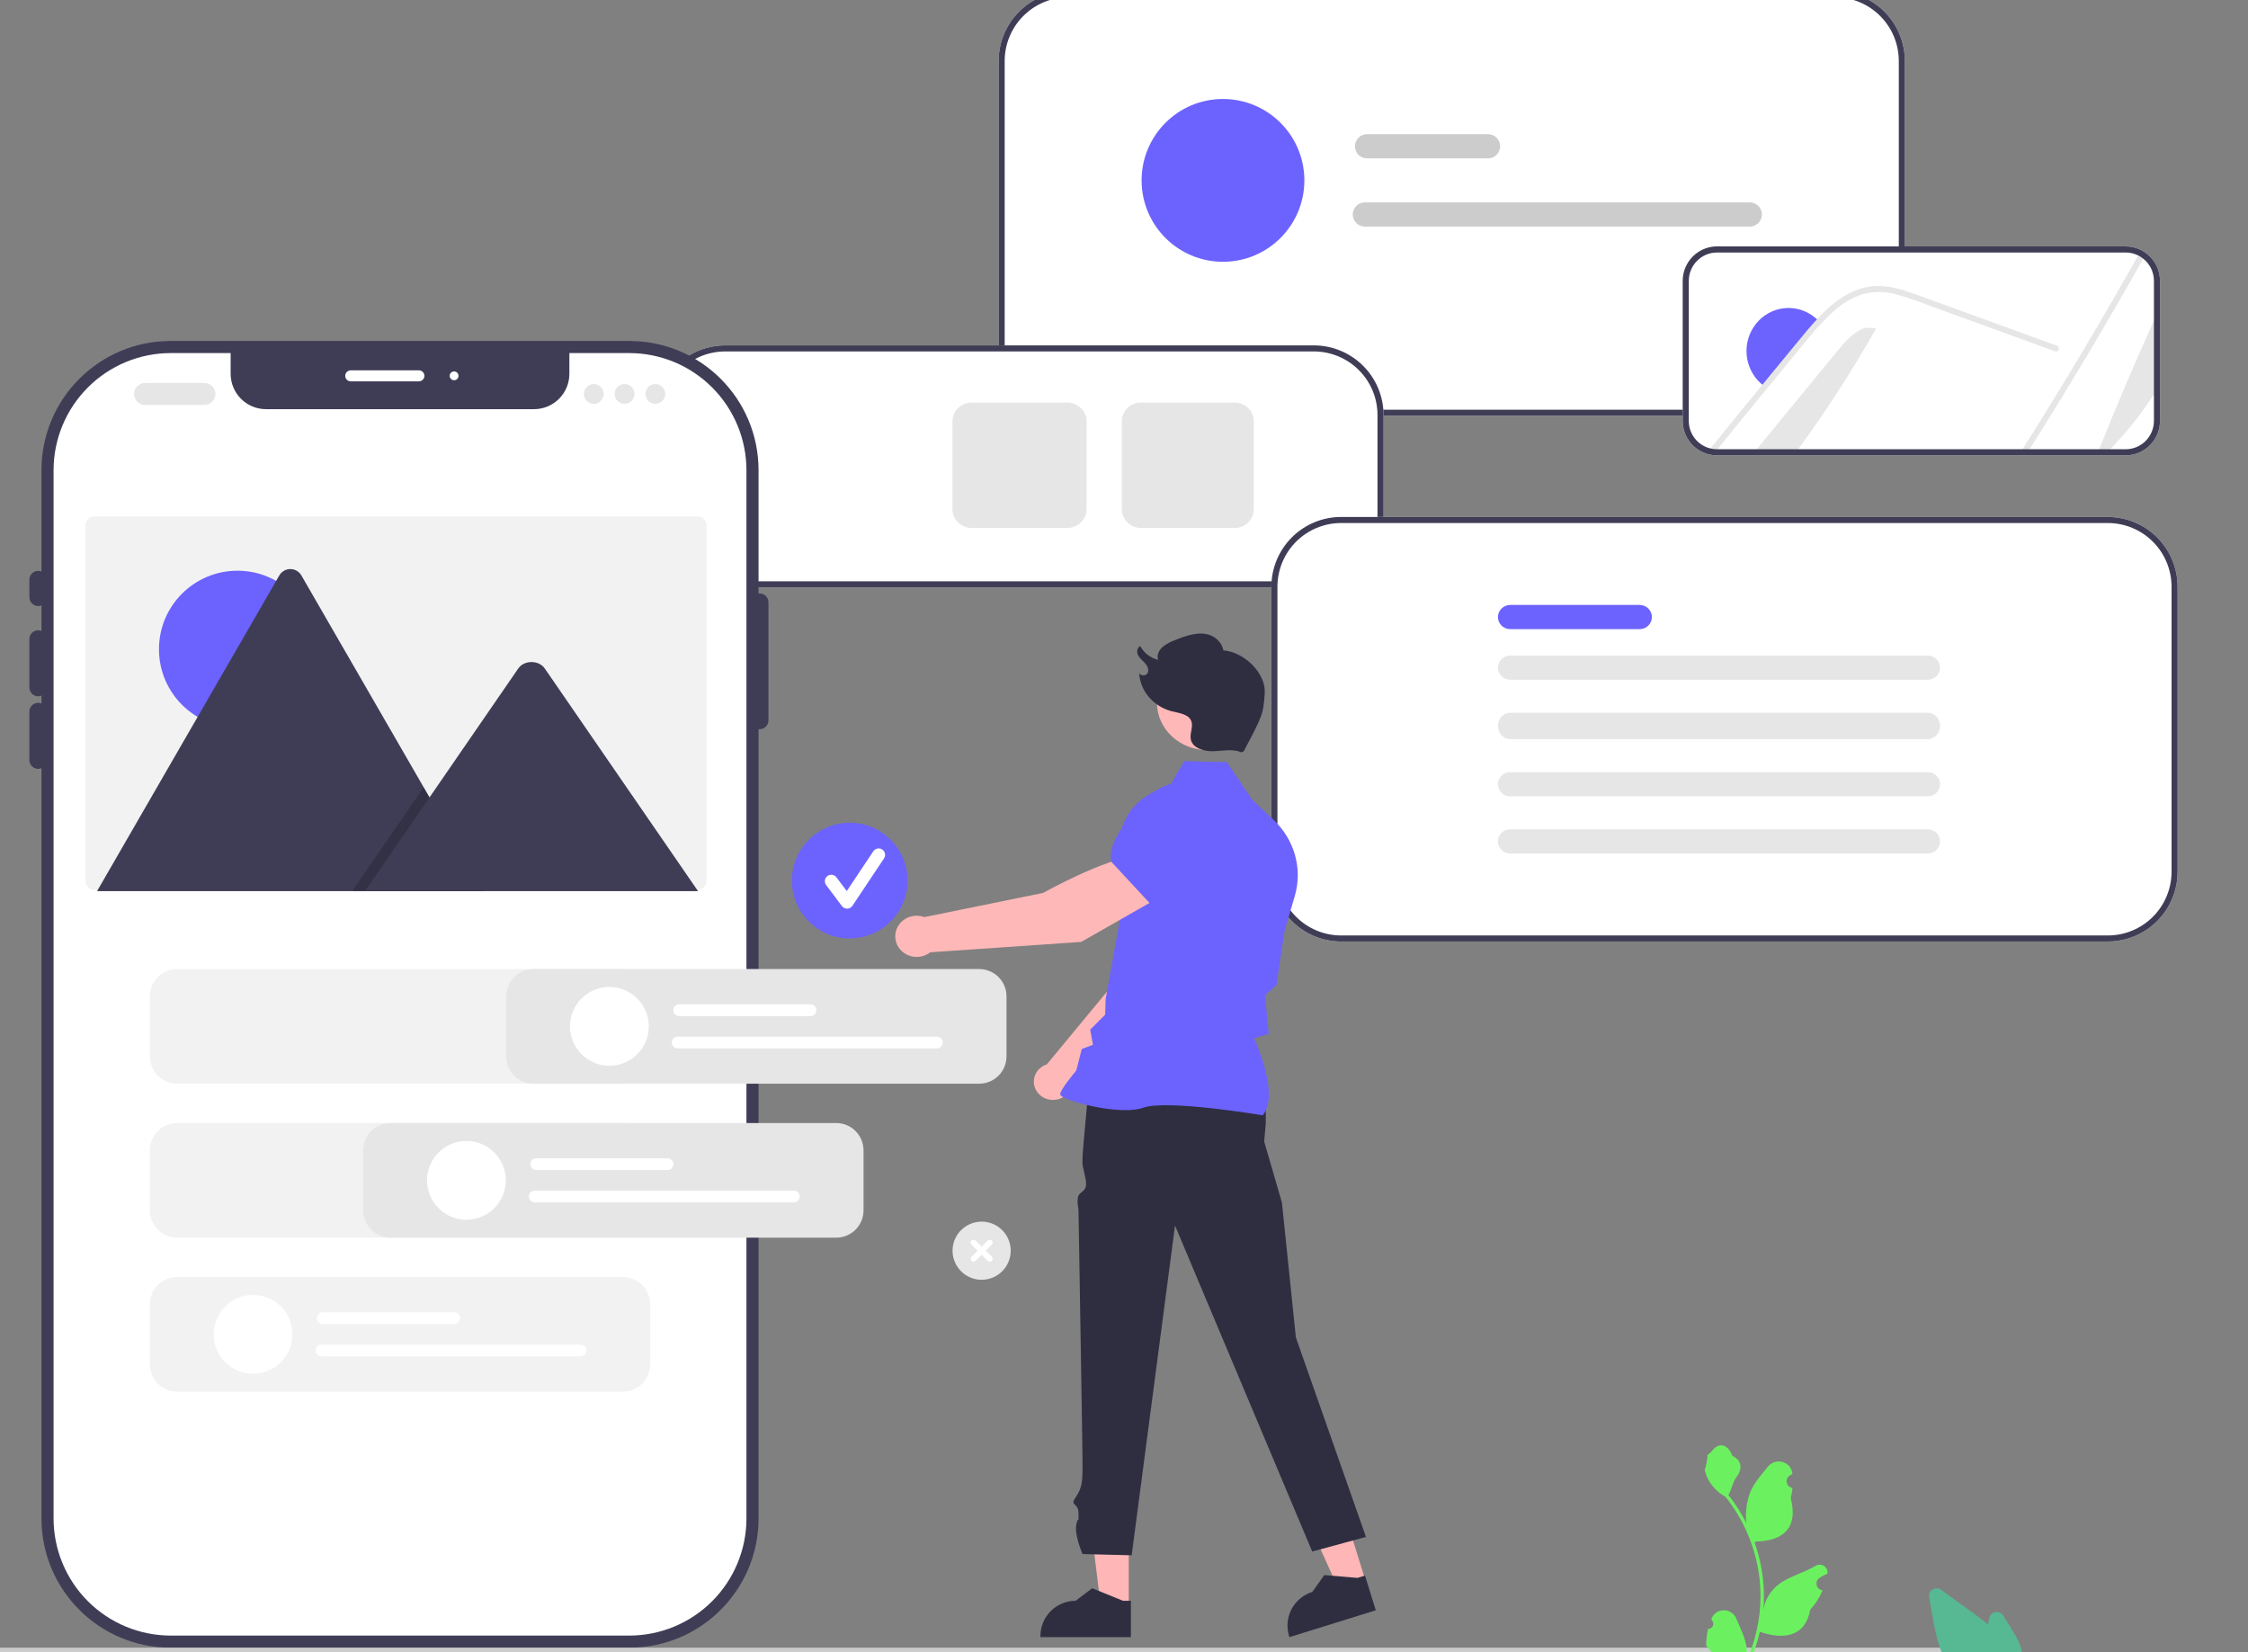 <svg width="1022" height="751" viewBox="0 0 1022 751" fill="none" xmlns="http://www.w3.org/2000/svg">
<rect x="0" y="0" width="1022" height="751" fill="#808080" stroke="none"/>
<g clip-path="url(#clip0_136_868)">
<g clip-path="url(#clip1_136_868)">
<path d="M834.308 189H485.692C477.29 188.991 469.234 185.647 463.293 179.703C457.351 173.759 454.009 165.699 454 157.293V27.707C454.01 19.301 457.352 11.242 463.293 5.297C469.234 -0.647 477.29 -3.99 485.692 -4H834.308C842.71 -3.99 850.766 -0.647 856.707 5.297C862.648 11.242 865.99 19.301 866 27.707V157.293C865.991 165.699 862.649 173.759 856.707 179.703C850.766 185.647 842.71 188.991 834.308 189Z" fill="white"/>
<path d="M834.308 189H485.692C477.29 188.991 469.234 185.647 463.293 179.703C457.351 173.759 454.009 165.699 454 157.293V27.707C454.01 19.301 457.352 11.242 463.293 5.297C469.234 -0.647 477.29 -3.99 485.692 -4H834.308C842.71 -3.99 850.766 -0.647 856.707 5.297C862.648 11.242 865.99 19.301 866 27.707V157.293C865.991 165.699 862.649 173.759 856.707 179.703C850.766 185.647 842.71 188.991 834.308 189ZM485.692 -1.243C478.021 -1.234 470.665 1.819 465.241 7.246C459.816 12.673 456.764 20.032 456.756 27.707V157.293C456.765 164.968 459.816 172.327 465.241 177.754C470.666 183.181 478.021 186.234 485.692 186.243H834.308C841.979 186.234 849.335 183.181 854.759 177.754C860.184 172.327 863.235 164.968 863.244 157.293V27.707C863.236 20.032 860.184 12.673 854.759 7.246C849.335 1.819 841.979 -1.234 834.308 -1.243H485.692Z" fill="#3F3D56"/>
<path d="M966.395 207H780.398C779.224 206.986 778.055 206.837 776.915 206.556C773.512 205.733 770.485 203.78 768.323 201.011C766.16 198.242 764.99 194.82 765 191.299V127.687C765.007 123.526 766.653 119.538 769.579 116.597C772.504 113.656 776.469 112.003 780.605 112H966.395C968.9 111.993 971.368 112.601 973.586 113.771C974.469 114.232 975.305 114.78 976.08 115.408C977.931 116.866 979.426 118.73 980.452 120.858C981.478 122.986 982.008 125.322 982 127.687V191.299C981.995 195.462 980.35 199.453 977.424 202.396C974.499 205.34 970.532 206.995 966.395 207Z" fill="white"/>
<path d="M954 205C962.227 184.464 970.893 164.13 980 144V178.13C973.791 187.833 966.606 196.839 958.564 205H954Z" fill="#E6E6E6"/>
<path d="M975 116.478C958.179 146.441 940.579 175.949 922.2 205H919C937.685 175.493 955.591 145.493 972.718 115C973.527 115.416 974.291 115.911 975 116.478Z" fill="#E6E6E6"/>
<path d="M853 149.207C842.088 168.498 830.045 187.128 816.936 205H798C810.403 189.892 822.816 174.783 835.238 159.675C838.801 155.325 842.669 150.768 848.014 149L853 149.207Z" fill="#E6E6E6"/>
<path d="M827 146.098C825.046 148.182 823.174 150.349 821.411 152.601C817.531 157.384 813.705 162.21 809.865 167.021C807.474 170.014 805.082 173.007 802.718 176C801.968 175.506 801.255 174.955 800.587 174.35C796.811 170.995 794.469 166.261 794.063 161.16C793.657 156.06 795.219 151 798.414 147.064C801.609 143.128 806.183 140.629 811.156 140.104C816.129 139.578 821.105 141.067 825.019 144.251C825.724 144.814 826.386 145.432 827 146.098Z" fill="#6C63FF"/>
<path d="M934.359 159.708L897.962 146.486L879.888 139.923C874.002 137.791 868.13 135.355 862.05 133.815C856.763 132.313 851.148 132.385 845.902 134.021C841.223 135.741 836.941 138.38 833.312 141.781C831.706 143.253 830.15 144.771 828.645 146.335C826.664 148.385 824.767 150.517 822.981 152.732C819.047 157.438 815.169 162.184 811.278 166.917C808.854 169.861 806.43 172.806 804.034 175.75C796.029 185.477 788.07 195.227 780.158 205C779.093 204.988 778.034 204.854 777 204.601C785.254 194.42 793.546 184.262 801.874 174.126C802.829 172.943 803.813 171.746 804.782 170.563C808.84 165.624 812.903 160.689 816.97 155.759C820.114 151.948 823.23 148.109 826.637 144.519C826.942 144.188 827.246 143.872 827.565 143.542C834.476 136.442 843.104 130.169 853.436 130.003C859.516 129.907 865.388 131.82 871.038 133.842C877.118 136.03 883.184 138.258 889.264 140.474L925.91 153.792L935.079 157.121C936.699 157.699 936.007 160.313 934.359 159.708Z" fill="#E6E6E6"/>
<path d="M966.395 207H780.398C779.224 206.986 778.055 206.837 776.915 206.556C773.512 205.733 770.485 203.78 768.323 201.011C766.16 198.242 764.99 194.82 765 191.299V127.687C765.007 123.526 766.653 119.538 769.579 116.597C772.504 113.656 776.469 112.003 780.605 112H966.395C968.9 111.993 971.368 112.601 973.586 113.771C974.469 114.232 975.305 114.78 976.08 115.408C977.931 116.866 979.426 118.73 980.452 120.858C981.478 122.986 982.008 125.322 982 127.687V191.299C981.995 195.462 980.35 199.453 977.424 202.396C974.499 205.34 970.532 206.995 966.395 207ZM780.605 114.781C777.202 114.784 773.94 116.143 771.533 118.563C769.125 120.982 767.77 124.264 767.764 127.687V191.299C767.756 194.197 768.719 197.013 770.499 199.291C772.279 201.57 774.77 203.178 777.571 203.855C778.502 204.084 779.456 204.206 780.415 204.219H966.395C969.799 204.215 973.063 202.852 975.47 200.43C977.877 198.008 979.232 194.724 979.236 191.299V127.687C979.241 125.741 978.805 123.819 977.96 122.068C977.115 120.317 975.883 118.784 974.36 117.585C973.724 117.069 973.038 116.618 972.313 116.239C970.487 115.277 968.456 114.776 966.395 114.781H780.605Z" fill="#3F3D56"/>
<path d="M597.279 267H329.721C321.311 266.991 313.248 263.656 307.301 257.727C301.354 251.798 298.009 243.76 298 235.375V188.625C298.01 180.24 301.355 172.202 307.301 166.273C313.248 160.345 321.311 157.01 329.721 157H597.279C605.689 157.01 613.752 160.345 619.699 166.273C625.645 172.202 628.99 180.24 629 188.625V235.375C628.991 243.76 625.646 251.798 619.699 257.727C613.752 263.656 605.689 266.991 597.279 267Z" fill="white"/>
<path d="M597.279 267H329.721C321.311 266.991 313.248 263.656 307.301 257.727C301.354 251.798 298.009 243.76 298 235.375V188.625C298.01 180.24 301.355 172.202 307.301 166.273C313.248 160.345 321.311 157.01 329.721 157H597.279C605.689 157.01 613.752 160.345 619.699 166.273C625.645 172.202 628.99 180.24 629 188.625V235.375C628.991 243.76 625.646 251.798 619.699 257.727C613.752 263.656 605.689 266.991 597.279 267ZM329.721 159.75C322.042 159.759 314.68 162.804 309.251 168.217C303.821 173.63 300.767 180.97 300.758 188.625V235.375C300.767 243.03 303.821 250.37 309.251 255.783C314.681 261.196 322.042 264.241 329.721 264.25H597.279C604.958 264.241 612.319 261.196 617.749 255.783C623.179 250.37 626.233 243.03 626.242 235.375V188.625C626.233 180.97 623.179 173.63 617.749 168.217C612.32 162.804 604.958 159.759 597.279 159.75H329.721Z" fill="#3F3D56"/>
<path d="M485.236 240H441.764C439.441 239.997 437.213 239.092 435.57 237.483C433.927 235.874 433.003 233.692 433 231.416V191.584C433.003 189.308 433.927 187.126 435.57 185.517C437.213 183.908 439.441 183.003 441.764 183H485.236C487.559 183.003 489.787 183.908 491.43 185.517C493.073 187.126 493.997 189.308 494 191.584V231.416C493.997 233.692 493.073 235.874 491.43 237.483C489.787 239.092 487.559 239.997 485.236 240Z" fill="#E6E6E6"/>
<path d="M561.379 240H518.621C516.335 239.997 514.144 239.092 512.528 237.483C510.912 235.874 510.003 233.692 510 231.416V191.584C510.003 189.308 510.912 187.126 512.528 185.517C514.144 183.908 516.335 183.003 518.621 183H561.379C563.665 183.003 565.856 183.908 567.472 185.517C569.088 187.126 569.997 189.308 570 191.584V231.416C569.997 233.692 569.088 235.874 567.472 237.483C565.856 239.092 563.665 239.997 561.379 240Z" fill="#E6E6E6"/>
<path d="M676.5 72H621.5C620.041 72 618.642 71.421 617.611 70.389C616.58 69.358 616 67.959 616 66.5C616 65.041 616.58 63.642 617.611 62.611C618.642 61.58 620.041 61 621.5 61H676.5C677.959 61 679.358 61.58 680.389 62.611C681.421 63.642 682 65.041 682 66.5C682 67.959 681.421 69.358 680.389 70.389C679.358 71.421 677.959 72 676.5 72Z" fill="#CCCCCC"/>
<path d="M795.489 103H620.511C619.049 103 617.648 102.421 616.614 101.389C615.581 100.358 615 98.959 615 97.5C615 96.041 615.581 94.642 616.614 93.611C617.648 92.579 619.049 92 620.511 92H795.489C796.951 92 798.352 92.579 799.386 93.611C800.419 94.642 801 96.041 801 97.5C801 98.959 800.419 100.358 799.386 101.389C798.352 102.421 796.951 103 795.489 103Z" fill="#CCCCCC"/>
<path d="M556 119C576.435 119 593 102.435 593 82C593 61.566 576.435 45 556 45C535.565 45 519 61.566 519 82C519 102.435 535.565 119 556 119Z" fill="#6C63FF"/>
<path d="M958.308 428H609.692C601.29 427.991 593.234 424.647 587.293 418.703C581.351 412.759 578.009 404.699 578 396.293V266.707C578.01 258.301 581.352 250.242 587.293 244.297C593.234 238.353 601.29 235.01 609.692 235H958.308C966.71 235.01 974.766 238.353 980.707 244.297C986.648 250.242 989.99 258.301 990 266.707V396.293C989.991 404.699 986.648 412.759 980.707 418.703C974.766 424.647 966.71 427.991 958.308 428Z" fill="white"/>
<path d="M958.308 428H609.692C601.29 427.991 593.234 424.647 587.293 418.703C581.351 412.759 578.009 404.699 578 396.293V266.707C578.01 258.301 581.352 250.242 587.293 244.297C593.234 238.353 601.29 235.01 609.692 235H958.308C966.71 235.01 974.766 238.353 980.707 244.297C986.648 250.242 989.99 258.301 990 266.707V396.293C989.991 404.699 986.648 412.759 980.707 418.703C974.766 424.647 966.71 427.991 958.308 428ZM609.692 237.757C602.021 237.766 594.665 240.819 589.241 246.246C583.816 251.673 580.764 259.032 580.756 266.707V396.293C580.765 403.968 583.816 411.327 589.241 416.754C594.666 422.181 602.021 425.234 609.692 425.243H958.308C965.979 425.234 973.334 422.181 978.759 416.754C984.184 411.327 987.235 403.968 987.244 396.293V266.707C987.236 259.032 984.184 251.673 978.759 246.246C973.335 240.819 965.979 237.766 958.308 237.757H609.692Z" fill="#3F3D56"/>
<path d="M745.396 286H686.622C685.884 286.001 685.153 285.86 684.471 285.584C683.789 285.308 683.169 284.903 682.647 284.392C682.125 283.881 681.711 283.275 681.428 282.607C681.146 281.939 681 281.223 681 280.5C681 279.777 681.146 279.061 681.428 278.393C681.711 277.725 682.125 277.119 682.647 276.608C683.169 276.097 683.789 275.692 684.471 275.416C685.153 275.14 685.884 274.999 686.622 275H745.396C746.883 275.002 748.309 275.583 749.359 276.614C750.41 277.645 751 279.043 751 280.5C751 281.957 750.41 283.355 749.359 284.386C748.309 285.417 746.883 285.998 745.396 286Z" fill="#6C63FF"/>
<path d="M876.408 309H686.592C685.109 309 683.686 308.421 682.638 307.389C681.589 306.358 681 304.959 681 303.5C681 302.041 681.589 300.642 682.638 299.611C683.686 298.579 685.109 298 686.592 298H876.408C877.891 298 879.314 298.579 880.362 299.611C881.411 300.642 882 302.041 882 303.5C882 304.959 881.411 306.358 880.362 307.389C879.314 308.421 877.891 309 876.408 309Z" fill="#E6E6E6"/>
<path d="M876.408 336H686.592C685.857 336 685.13 335.845 684.452 335.543C683.773 335.242 683.157 334.8 682.638 334.243C682.118 333.685 681.707 333.024 681.426 332.296C681.145 331.568 681 330.788 681 330C681 329.212 681.145 328.432 681.426 327.704C681.707 326.976 682.118 326.314 682.638 325.757C683.157 325.2 683.773 324.758 684.452 324.457C685.13 324.155 685.857 324 686.592 324H876.408C877.891 324 879.314 324.632 880.362 325.757C881.411 326.883 882 328.409 882 330C882 331.591 881.411 333.117 880.362 334.243C879.314 335.368 877.891 336 876.408 336Z" fill="#E6E6E6"/>
<path d="M876.417 362H686.601C685.866 362.001 685.137 361.86 684.458 361.584C683.779 361.308 683.161 360.903 682.641 360.392C682.121 359.881 681.708 359.275 681.427 358.607C681.145 357.939 681 357.223 681 356.5C681 355.777 681.145 355.061 681.427 354.393C681.708 353.725 682.121 353.119 682.641 352.608C683.161 352.097 683.779 351.692 684.458 351.416C685.137 351.14 685.866 350.999 686.601 351H876.417C877.899 351.002 879.319 351.583 880.365 352.614C881.412 353.645 882 355.043 882 356.5C882 357.957 881.412 359.355 880.365 360.386C879.319 361.417 877.899 361.998 876.417 362Z" fill="#E6E6E6"/>
<path d="M876.408 388H686.592C685.109 388 683.686 387.421 682.638 386.389C681.589 385.358 681 383.959 681 382.5C681 381.041 681.589 379.642 682.638 378.611C683.686 377.579 685.109 377 686.592 377H876.408C877.891 377 879.314 377.579 880.362 378.611C881.411 379.642 882 381.041 882 382.5C882 383.959 881.411 385.358 880.362 386.389C879.314 387.421 877.891 388 876.408 388Z" fill="#E6E6E6"/>
</g>
<path d="M286.126 155H77.583C45.148 155 18.855 181.294 18.855 213.728V690.272C18.855 722.706 45.148 749 77.583 749H286.126C318.561 749 344.855 722.706 344.855 690.272V213.728C344.855 181.294 318.561 155 286.126 155Z" fill="#3F3D56"/>
<path d="M339.355 213.732V690.272C339.339 704.385 333.725 717.915 323.746 727.894C313.767 737.873 300.238 743.486 286.125 743.502H77.585C63.473 743.486 49.943 737.873 39.964 727.894C29.985 717.915 24.372 704.385 24.355 690.272V213.732C24.372 199.62 29.985 186.09 39.964 176.111C49.943 166.132 63.473 160.519 77.585 160.502H104.855V169.922C104.855 174.187 106.55 178.277 109.565 181.292C112.581 184.308 116.671 186.002 120.935 186.002H242.775C247.04 186.002 251.13 184.308 254.145 181.292C257.161 178.277 258.855 174.187 258.855 169.922V160.502H286.125C300.238 160.519 313.767 166.132 323.746 176.111C333.725 186.09 339.339 199.62 339.355 213.732Z" fill="white"/>
<path d="M17.355 275.5C16.294 275.499 15.277 275.077 14.528 274.327C13.778 273.577 13.356 272.56 13.355 271.5V263.5C13.355 262.439 13.776 261.422 14.526 260.672C15.277 259.921 16.294 259.5 17.355 259.5C18.416 259.5 19.433 259.921 20.183 260.672C20.933 261.422 21.355 262.439 21.355 263.5V271.5C21.354 272.56 20.932 273.577 20.182 274.327C19.432 275.077 18.415 275.499 17.355 275.5Z" fill="#3F3D56"/>
<path d="M17.355 316.521C16.294 316.52 15.277 316.098 14.528 315.349C13.778 314.599 13.356 313.582 13.355 312.521V290.5C13.355 289.439 13.776 288.422 14.526 287.672C15.277 286.921 16.294 286.5 17.355 286.5C18.416 286.5 19.433 286.921 20.183 287.672C20.933 288.422 21.355 289.439 21.355 290.5V312.521C21.354 313.582 20.932 314.599 20.182 315.349C19.432 316.098 18.415 316.52 17.355 316.521Z" fill="#3F3D56"/>
<path d="M17.355 349.5C16.294 349.499 15.277 349.077 14.528 348.327C13.778 347.577 13.356 346.56 13.355 345.5V323.479C13.355 322.418 13.776 321.4 14.526 320.65C15.277 319.9 16.294 319.479 17.355 319.479C18.416 319.479 19.433 319.9 20.183 320.65C20.933 321.4 21.355 322.418 21.355 323.479V345.5C21.354 346.56 20.932 347.577 20.182 348.327C19.432 349.077 18.415 349.499 17.355 349.5Z" fill="#3F3D56"/>
<path d="M345.355 331.5C344.294 331.499 343.278 331.077 342.528 330.327C341.778 329.577 341.356 328.56 341.355 327.5V273.767C341.355 272.706 341.776 271.688 342.526 270.938C343.276 270.188 344.294 269.767 345.355 269.767C346.416 269.767 347.433 270.188 348.183 270.938C348.933 271.688 349.355 272.706 349.355 273.767V327.5C349.354 328.56 348.932 329.577 348.182 330.327C347.432 331.077 346.415 331.499 345.355 331.5Z" fill="#3F3D56"/>
<path d="M190.447 173.346H159.447C158.784 173.346 158.148 173.082 157.68 172.613C157.211 172.145 156.947 171.509 156.947 170.846C156.947 170.183 157.211 169.547 157.68 169.078C158.148 168.609 158.784 168.346 159.447 168.346H190.447C191.11 168.346 191.746 168.609 192.215 169.078C192.684 169.547 192.947 170.183 192.947 170.846C192.947 171.509 192.684 172.145 192.215 172.613C191.746 173.082 191.11 173.346 190.447 173.346Z" fill="white"/>
<path d="M206.447 172.846C207.552 172.846 208.447 171.95 208.447 170.846C208.447 169.741 207.552 168.846 206.447 168.846C205.343 168.846 204.447 169.741 204.447 170.846C204.447 171.95 205.343 172.846 206.447 172.846Z" fill="white"/>
<path d="M92.941 184.073H65.941C64.615 184.073 63.343 183.546 62.405 182.609C61.468 181.671 60.941 180.399 60.941 179.073C60.941 177.747 61.468 176.475 62.405 175.537C63.343 174.6 64.615 174.073 65.941 174.073H92.941C94.267 174.073 95.538 174.6 96.476 175.537C97.414 176.475 97.941 177.747 97.941 179.073C97.941 180.399 97.414 181.671 96.476 182.609C95.538 183.546 94.267 184.073 92.941 184.073Z" fill="#E6E6E6"/>
<path d="M269.941 183.573C272.426 183.573 274.441 181.558 274.441 179.073C274.441 176.588 272.426 174.573 269.941 174.573C267.455 174.573 265.441 176.588 265.441 179.073C265.441 181.558 267.455 183.573 269.941 183.573Z" fill="#E6E6E6"/>
<path d="M283.941 183.573C286.426 183.573 288.441 181.558 288.441 179.073C288.441 176.588 286.426 174.573 283.941 174.573C281.455 174.573 279.441 176.588 279.441 179.073C279.441 181.558 281.455 183.573 283.941 183.573Z" fill="#E6E6E6"/>
<path d="M297.941 183.573C300.426 183.573 302.441 181.558 302.441 179.073C302.441 176.588 300.426 174.573 297.941 174.573C295.455 174.573 293.441 176.588 293.441 179.073C293.441 181.558 295.455 183.573 297.941 183.573Z" fill="#E6E6E6"/>
<path d="M266.794 253.957H97.094C93.807 253.962 90.656 255.269 88.331 257.594C86.007 259.918 84.699 263.07 84.694 266.357V376.667C84.699 379.954 86.007 383.106 88.331 385.43C90.656 387.755 93.807 389.062 97.094 389.067H266.794C270.082 389.064 273.235 387.757 275.559 385.432C277.884 383.107 279.192 379.955 279.194 376.667V266.357C279.192 263.069 277.884 259.917 275.559 257.592C273.235 255.267 270.082 253.96 266.794 253.957Z" fill="#F2F2F2"/>
<path d="M213.667 301.049C198.331 328.164 181.408 354.349 162.986 379.469H136.373C153.804 358.233 171.248 336.998 188.705 315.762C193.713 309.648 199.148 303.242 206.66 300.758L213.667 301.049Z" fill="#3F3D56"/>
<path d="M178.301 296.701C175.525 299.593 172.865 302.602 170.361 305.727C164.849 312.366 159.414 319.062 153.959 325.74C150.562 329.893 147.166 334.047 143.808 338.201C142.741 337.516 141.729 336.751 140.779 335.911C135.416 331.256 132.089 324.685 131.512 317.606C130.935 310.527 133.153 303.504 137.692 298.042C142.231 292.579 148.728 289.111 155.793 288.382C162.857 287.652 169.927 289.719 175.486 294.139C176.488 294.92 177.429 295.777 178.301 296.701Z" fill="#6C63FF"/>
<path d="M279.194 293.547V297.577L277.394 296.917L252.064 287.657C243.814 284.647 235.584 281.207 227.064 279.037C219.652 276.917 211.78 277.018 204.424 279.327C197.868 281.753 191.868 285.477 186.784 290.277C184.534 292.357 182.354 294.487 180.244 296.697C179.554 297.427 178.864 298.157 178.184 298.887C176.144 301.107 174.174 303.377 172.304 305.727C166.794 312.367 161.354 319.067 155.904 325.737C152.504 329.897 149.104 334.047 145.744 338.197C134.524 351.927 123.371 365.684 112.284 379.467C110.791 379.45 109.305 379.262 107.854 378.907C119.164 364.857 130.528 350.844 141.944 336.867C142.204 336.547 142.464 336.227 142.724 335.907C144.064 334.237 145.434 332.557 146.794 330.887C152.484 323.917 158.178 316.954 163.874 309.997C168.014 304.937 172.124 299.857 176.584 295.057C176.854 294.747 177.134 294.447 177.424 294.137C177.854 293.677 178.284 293.227 178.724 292.757C188.414 282.747 200.504 273.897 214.984 273.657C223.504 273.527 231.734 276.227 239.654 279.077C248.184 282.167 256.684 285.307 265.204 288.427L279.194 293.547Z" fill="#3F3D56"/>
<path d="M283.184 632.618H80.526C77.239 632.614 74.087 631.307 71.763 628.982C69.438 626.658 68.13 623.506 68.127 620.219V592.906C68.13 589.619 69.438 586.467 71.763 584.143C74.087 581.818 77.239 580.511 80.526 580.507H283.184C286.472 580.511 289.623 581.818 291.948 584.143C294.272 586.467 295.58 589.619 295.584 592.906V620.219C295.58 623.506 294.272 626.658 291.948 628.982C289.623 631.307 286.472 632.614 283.184 632.618Z" fill="#F2F2F2"/>
<path d="M283.184 492.618H80.526C77.239 492.614 74.087 491.307 71.763 488.982C69.438 486.658 68.13 483.506 68.127 480.219V452.906C68.13 449.619 69.438 446.467 71.763 444.143C74.087 441.818 77.239 440.511 80.526 440.507H283.184C286.472 440.511 289.623 441.818 291.948 444.143C294.272 446.467 295.58 449.619 295.584 452.906V480.219C295.58 483.506 294.272 486.658 291.948 488.982C289.623 491.307 286.472 492.614 283.184 492.618Z" fill="#F2F2F2"/>
<path d="M283.184 562.618H80.526C77.239 562.614 74.087 561.307 71.763 558.982C69.438 556.658 68.13 553.506 68.127 550.219V522.906C68.13 519.619 69.438 516.467 71.763 514.143C74.087 511.818 77.239 510.511 80.526 510.507H283.184C286.472 510.511 289.623 511.818 291.948 514.143C294.272 516.467 295.58 519.619 295.584 522.906V550.219C295.58 553.506 294.272 556.658 291.948 558.982C289.623 561.307 286.472 562.614 283.184 562.618Z" fill="#F2F2F2"/>
<path d="M206.477 601.888H146.765C146.056 601.888 145.377 601.607 144.876 601.106C144.375 600.605 144.094 599.926 144.094 599.217C144.094 598.509 144.375 597.829 144.876 597.328C145.377 596.827 146.056 596.546 146.765 596.546H206.477C207.185 596.546 207.864 596.827 208.365 597.328C208.866 597.829 209.148 598.509 209.148 599.217C209.148 599.926 208.866 600.605 208.365 601.106C207.864 601.607 207.185 601.888 206.477 601.888Z" fill="white"/>
<path d="M263.907 616.58H146.097C145.389 616.58 144.709 616.298 144.208 615.797C143.707 615.296 143.426 614.617 143.426 613.909C143.426 613.2 143.707 612.521 144.208 612.02C144.709 611.519 145.389 611.237 146.097 611.237H263.907C264.615 611.237 265.294 611.519 265.795 612.02C266.296 612.521 266.578 613.2 266.578 613.909C266.578 614.617 266.296 615.296 265.795 615.797C265.294 616.298 264.615 616.58 263.907 616.58Z" fill="white"/>
<path d="M115.042 624.472C124.933 624.472 132.951 616.454 132.951 606.563C132.951 596.672 124.933 588.653 115.042 588.653C105.151 588.653 97.133 596.672 97.133 606.563C97.133 616.454 105.151 624.472 115.042 624.472Z" fill="white"/>
<path d="M-337 750C-337.001 750.131 -336.948 750.262 -336.844 750.383C-336.74 750.505 -336.587 750.615 -336.394 750.708C-336.201 750.801 -335.972 750.875 -335.72 750.925C-335.468 750.975 -335.198 751 -334.926 751H911.926C912.476 751 913.003 750.895 913.392 750.707C913.781 750.52 914 750.265 914 750C914 749.735 913.781 749.48 913.392 749.293C913.003 749.105 912.476 749 911.926 749H-334.926C-335.198 749 -335.468 749.025 -335.72 749.075C-335.972 749.125 -336.201 749.199 -336.394 749.292C-336.587 749.385 -336.74 749.495 -336.844 749.617C-336.948 749.738 -337.001 749.869 -337 750Z" fill="#CCCCCC"/>
<path d="M445.184 492.618H242.526C239.239 492.614 236.087 491.307 233.762 488.982C231.438 486.658 230.13 483.506 230.127 480.219V452.906C230.13 449.619 231.438 446.467 233.762 444.143C236.087 441.818 239.239 440.511 242.526 440.507H445.184C448.472 440.511 451.623 441.818 453.948 444.143C456.272 446.467 457.58 449.619 457.584 452.906V480.219C457.58 483.506 456.272 486.658 453.948 488.982C451.623 491.307 448.472 492.614 445.184 492.618Z" fill="#E6E6E6"/>
<path d="M368.477 461.888H308.765C308.056 461.888 307.377 461.607 306.876 461.106C306.375 460.605 306.094 459.926 306.094 459.217C306.094 458.509 306.375 457.829 306.876 457.328C307.377 456.827 308.056 456.546 308.765 456.546H368.477C369.185 456.546 369.864 456.827 370.365 457.328C370.866 457.829 371.148 458.509 371.148 459.217C371.148 459.926 370.866 460.605 370.365 461.106C369.864 461.607 369.185 461.888 368.477 461.888Z" fill="white"/>
<path d="M425.907 476.58H308.097C307.389 476.58 306.709 476.298 306.208 475.797C305.707 475.296 305.426 474.617 305.426 473.908C305.426 473.2 305.707 472.521 306.208 472.02C306.709 471.519 307.389 471.237 308.097 471.237H425.907C426.615 471.237 427.294 471.519 427.795 472.02C428.296 472.521 428.578 473.2 428.578 473.908C428.578 474.617 428.296 475.296 427.795 475.797C427.294 476.298 426.615 476.58 425.907 476.58Z" fill="white"/>
<path d="M277.042 484.472C286.933 484.472 294.951 476.454 294.951 466.563C294.951 456.672 286.933 448.653 277.042 448.653C267.151 448.653 259.133 456.672 259.133 466.563C259.133 476.454 267.151 484.472 277.042 484.472Z" fill="white"/>
<path d="M380.184 562.618H177.526C174.239 562.614 171.087 561.307 168.762 558.982C166.438 556.658 165.13 553.506 165.127 550.219V522.906C165.13 519.619 166.438 516.467 168.762 514.143C171.087 511.818 174.239 510.511 177.526 510.507H380.184C383.472 510.511 386.623 511.818 388.948 514.143C391.272 516.467 392.58 519.619 392.584 522.906V550.219C392.58 553.506 391.272 556.658 388.948 558.982C386.623 561.307 383.472 562.614 380.184 562.618Z" fill="#E6E6E6"/>
<path d="M303.477 531.888H243.765C243.056 531.888 242.377 531.607 241.876 531.106C241.375 530.605 241.094 529.926 241.094 529.217C241.094 528.509 241.375 527.829 241.876 527.328C242.377 526.827 243.056 526.546 243.765 526.546H303.477C304.185 526.546 304.864 526.827 305.365 527.328C305.866 527.829 306.148 528.509 306.148 529.217C306.148 529.926 305.866 530.605 305.365 531.106C304.864 531.607 304.185 531.888 303.477 531.888Z" fill="white"/>
<path d="M360.907 546.58H243.097C242.389 546.58 241.709 546.298 241.208 545.797C240.707 545.296 240.426 544.617 240.426 543.909C240.426 543.2 240.707 542.521 241.208 542.02C241.709 541.519 242.389 541.237 243.097 541.237H360.907C361.615 541.237 362.294 541.519 362.795 542.02C363.296 542.521 363.578 543.2 363.578 543.909C363.578 544.617 363.296 545.296 362.795 545.797C362.294 546.298 361.615 546.58 360.907 546.58Z" fill="white"/>
<path d="M212.042 554.472C221.933 554.472 229.951 546.454 229.951 536.563C229.951 526.672 221.933 518.653 212.042 518.653C202.151 518.653 194.133 526.672 194.133 536.563C194.133 546.454 202.151 554.472 212.042 554.472Z" fill="white"/>
<path d="M446.281 581.764C443.666 581.764 441.111 580.989 438.937 579.536C436.763 578.084 435.069 576.019 434.069 573.604C433.068 571.189 432.806 568.531 433.316 565.967C433.827 563.403 435.085 561.048 436.934 559.199C438.783 557.351 441.138 556.092 443.702 555.582C446.266 555.072 448.924 555.333 451.339 556.334C453.754 557.334 455.819 559.028 457.271 561.202C458.723 563.376 459.499 565.931 459.499 568.546C459.499 572.051 458.106 575.413 455.627 577.892C453.148 580.371 449.786 581.764 446.281 581.764Z" fill="#E6E6E6"/>
<path d="M450.89 571.311L448.125 568.546L450.891 565.78C451.135 565.535 451.272 565.203 451.272 564.858C451.272 564.512 451.135 564.18 450.891 563.936C450.646 563.691 450.314 563.554 449.969 563.554C449.623 563.554 449.291 563.691 449.047 563.936L446.281 566.702L443.515 563.936C443.27 563.691 442.938 563.554 442.593 563.554C442.247 563.554 441.915 563.691 441.671 563.936C441.426 564.18 441.289 564.512 441.289 564.858C441.289 565.203 441.426 565.535 441.671 565.78L444.436 568.546L441.671 571.312C441.426 571.556 441.289 571.888 441.289 572.234C441.289 572.579 441.426 572.911 441.671 573.156C441.915 573.4 442.247 573.537 442.593 573.537C442.938 573.537 443.27 573.4 443.515 573.156L446.28 570.39L449.046 573.156C449.291 573.4 449.623 573.537 449.968 573.537C450.314 573.537 450.646 573.4 450.89 573.156C451.135 572.911 451.272 572.579 451.272 572.234C451.272 571.888 451.135 571.556 450.89 571.311Z" fill="white"/>
<path d="M386.305 426.609C400.832 426.609 412.609 414.832 412.609 400.304C412.609 385.777 400.832 374 386.305 374C371.777 374 360 385.777 360 400.304C360 414.832 371.777 426.609 386.305 426.609Z" fill="#6C63FF"/>
<path d="M385.102 413.057C384.648 413.057 384.2 412.951 383.793 412.748C383.387 412.545 383.034 412.25 382.761 411.886L375.585 402.318C375.355 402.01 375.187 401.66 375.092 401.288C374.996 400.916 374.975 400.529 375.029 400.148C375.084 399.768 375.212 399.402 375.408 399.071C375.604 398.741 375.863 398.452 376.17 398.221C376.478 397.991 376.828 397.823 377.2 397.728C377.572 397.632 377.959 397.611 378.34 397.666C378.72 397.72 379.086 397.849 379.417 398.044C379.747 398.24 380.036 398.499 380.267 398.807L384.962 405.066L397.02 386.979C397.233 386.659 397.507 386.384 397.827 386.17C398.146 385.956 398.504 385.807 398.881 385.732C399.258 385.657 399.646 385.656 400.023 385.731C400.4 385.805 400.759 385.953 401.078 386.166C401.398 386.38 401.673 386.654 401.887 386.973C402.1 387.292 402.249 387.651 402.325 388.028C402.4 388.405 402.4 388.793 402.326 389.17C402.251 389.547 402.103 389.905 401.889 390.225L387.537 411.754C387.277 412.143 386.928 412.465 386.519 412.691C386.109 412.918 385.651 413.043 385.183 413.056C385.156 413.056 385.129 413.057 385.102 413.057Z" fill="white"/>
<path d="M513.167 729.859L500.411 729.858L494.342 680.655L513.17 680.656L513.167 729.859Z" fill="#FFB6B6"/>
<path d="M620.987 719.174L608.805 722.959L588.407 677.773L606.387 672.187L620.987 719.174Z" fill="#FFB6B6"/>
<path d="M570.247 489L575.462 503.013V510.588L574.735 518.918L582.806 546.701L589.138 607.964L621 698.653L596.569 705.301L534.193 557.125L514.491 707L492.149 706.437C492.149 706.437 488.327 697.703 489.332 692.954C490.337 688.206 490.337 693.904 490.337 688.206C490.337 682.508 485.98 684.983 489.164 680.421C492.348 675.86 491.951 671.867 492.149 669.115C492.348 666.363 490.337 555.248 490.337 551.449C490.337 547.65 489.641 548.482 489.989 544.742C490.337 541.002 494.755 542.54 493.551 536.073C492.348 529.606 491.951 530.736 492.149 525.897C492.348 521.059 495.118 492.686 495.118 492.686L570.247 489Z" fill="#2F2E41"/>
<path d="M487.319 493.274L531.699 452.599L544 419.498L525.856 412C516.537 420.484 506.463 446.911 506.463 446.911L475.923 483.836C475.685 483.914 475.448 483.996 475.213 484.094C473.838 484.671 472.642 485.575 471.742 486.719C470.841 487.863 470.266 489.208 470.073 490.625C469.879 492.042 470.074 493.482 470.637 494.807C471.2 496.131 472.114 497.296 473.289 498.187C474.464 499.078 475.861 499.666 477.345 499.894C478.829 500.122 480.35 499.982 481.761 499.488C483.171 498.994 484.424 498.163 485.398 497.074C486.372 495.986 487.033 494.677 487.319 493.274Z" fill="#FFB8B8"/>
<path d="M521 415.097L543.854 422L543.94 421.986C552.446 420.631 559.505 407.413 563.928 396.564C565.383 392.985 565.356 389.014 563.852 385.454C562.348 381.894 559.479 379.01 555.825 377.385C553.121 376.203 550.124 375.765 547.172 376.119C544.221 376.474 541.432 377.606 539.121 379.39L527.385 388.513L521 415.097Z" fill="#6C63FF"/>
<path d="M574.107 507L574.243 506.829C581.484 497.73 571.58 475.198 570.083 471.93L576.816 470.04L575.642 457.894L575.077 452.479L580.312 447.768L580.33 447.648L583.93 423.373L588.64 407.307C590.416 401.233 590.453 394.821 588.749 388.729C587.045 382.637 583.66 377.084 578.943 372.641L569.313 363.583L557.776 346.473L538.433 346L531.477 357.707C525.009 358.958 519.208 362.319 515.087 367.206C510.965 372.092 508.783 378.193 508.92 384.447L509.575 415.614L502.635 454.231L502.44 461.245L495.628 468.056L496.887 474.942L491.791 476.865L489.298 486.65C488.346 487.779 482.057 495.31 482 497.41C481.992 497.725 482.229 498.035 482.747 498.386C486.817 501.145 509.566 507.124 519.805 503.53C530.711 499.704 573.455 506.889 573.885 506.962L574.107 507Z" fill="#6C63FF"/>
<path d="M527 407.96L517.1 389C502.73 389.943 474.209 405.904 474.209 405.904L420.247 416.894C418.648 416.304 416.916 416.128 415.224 416.386C413.533 416.643 411.942 417.324 410.611 418.359C409.281 419.395 408.258 420.749 407.645 422.285C407.032 423.822 406.852 425.486 407.122 427.111C407.392 428.735 408.102 430.263 409.182 431.54C410.262 432.817 411.673 433.798 413.273 434.384C414.873 434.971 416.606 435.142 418.296 434.881C419.987 434.62 421.577 433.936 422.905 432.897L491.548 428.17L527 407.96Z" fill="#FFB8B8"/>
<path d="M523.083 411L548.832 392.84L553.367 377.328C554.246 374.28 554.209 371.059 553.26 368.03C552.311 365.001 550.488 362.284 547.998 360.186C544.601 357.364 540.203 355.871 535.691 356.009C531.179 356.147 526.891 357.906 523.693 360.93C514.004 370.109 502.952 382.914 505.326 391.793L505.35 391.883L523.083 411Z" fill="#6C63FF"/>
<path d="M549 341C561.703 341 572 331.374 572 319.5C572 307.626 561.703 298 549 298C536.297 298 526 307.626 526 319.5C526 331.374 536.297 341 549 341Z" fill="#FFB8B8"/>
<path d="M564.38 342C560.516 340.304 556.003 341.335 551.738 341.492C547.472 341.648 542.304 340.146 541.399 336.247C540.73 333.364 542.741 330.205 541.474 327.503C540.092 324.557 535.943 324.138 532.616 323.313C528.446 322.187 524.768 319.848 522.116 316.636C519.465 313.424 517.978 309.505 517.871 305.45C517.64 307.059 520.587 307.588 521.555 306.239C522.523 304.891 521.857 303.024 520.789 301.742C519.722 300.46 518.281 299.437 517.476 297.998C516.671 296.558 516.828 294.421 518.4 293.728C519.205 295.247 520.346 296.59 521.748 297.668C523.149 298.745 524.779 299.532 526.53 299.978C525.815 297.948 526.826 295.666 528.453 294.165C530.181 292.758 532.173 291.662 534.328 290.932C539.652 288.775 545.87 286.628 551.026 289.117C552.357 289.772 553.513 290.699 554.407 291.83C555.301 292.961 555.91 294.265 556.188 295.647C565.727 296.401 575.521 306.057 574.978 314.989C574.394 324.604 573.967 325.382 565.403 341.562" fill="#2F2E41"/>
<path d="M918.694 757.342H885.508L885.365 757.083C884.941 756.314 884.531 755.498 884.148 754.661C880.73 747.342 879.285 738.972 878.01 731.587L877.05 726.021C876.934 725.347 877.021 724.653 877.301 724.029C877.582 723.405 878.042 722.879 878.623 722.518C879.204 722.157 879.879 721.977 880.563 722.002C881.247 722.027 881.907 722.256 882.46 722.659C887.504 726.329 892.549 729.995 897.596 733.658C899.508 735.048 901.69 736.658 903.78 738.397C903.982 737.417 904.193 736.435 904.404 735.466C904.549 734.797 904.891 734.187 905.386 733.714C905.88 733.24 906.504 732.925 907.179 732.808C907.853 732.692 908.547 732.779 909.172 733.059C909.796 733.339 910.323 733.799 910.685 734.38L914.568 740.619C917.4 745.174 919.899 749.664 919.39 754.505C919.392 754.564 919.388 754.623 919.377 754.681C919.275 755.476 919.086 756.258 918.813 757.012L918.694 757.342Z" fill="#57B894"/>
<path d="M510.54 727.681L496.92 722.141L496.53 721.981L489.01 727.681C484.764 727.682 480.692 729.369 477.69 732.371C474.688 735.374 473.001 739.446 473 743.691V744.211H514.13V727.681H510.54Z" fill="#2F2E41"/>
<path d="M617.138 717.285L602.488 716.037L602.068 716L596.578 723.675C592.524 724.936 589.136 727.755 587.16 731.513C585.184 735.271 584.781 739.66 586.041 743.715L586.195 744.211L625.472 732.005L620.566 716.22L617.138 717.285Z" fill="#2F2E41"/>
<path d="M776.564 740.424C778.63 740.553 779.771 737.987 778.208 736.491L778.053 735.872C778.073 735.823 778.094 735.774 778.115 735.724C780.204 730.742 787.284 730.777 789.356 735.766C791.195 740.194 793.535 744.63 794.112 749.312C794.37 751.379 794.254 753.484 793.795 755.512C798.103 746.102 800.37 735.826 800.37 725.491C800.37 722.895 800.228 720.298 799.938 717.709C799.699 715.59 799.369 713.484 798.943 711.398C796.637 700.121 791.644 689.38 784.443 680.409C780.981 678.516 778.094 675.558 776.35 672.012C775.723 670.733 775.233 669.357 775 667.956C775.394 668.008 776.486 662.007 776.188 661.639C776.737 660.806 777.72 660.392 778.32 659.579C781.302 655.535 785.411 656.241 787.556 661.736C792.138 664.049 792.183 667.884 789.371 671.573C787.582 673.92 787.336 677.095 785.767 679.608C785.928 679.814 786.096 680.015 786.258 680.221C789.219 684.019 791.78 688.101 793.939 692.39C793.329 687.624 794.23 681.882 795.765 678.18C797.513 673.963 800.79 670.411 803.676 666.765C807.142 662.386 814.249 664.297 814.86 669.849C814.866 669.902 814.871 669.956 814.877 670.01C814.448 670.252 814.029 670.508 813.618 670.78C811.279 672.327 812.087 675.954 814.859 676.381L814.922 676.391C814.767 677.935 814.502 679.466 814.115 680.97C817.817 695.286 809.825 700.5 798.413 700.735C798.162 700.864 797.916 700.993 797.664 701.116C798.82 704.371 799.744 707.71 800.429 711.095C801.042 714.085 801.468 717.108 801.707 720.144C802.005 723.974 801.979 727.823 801.656 731.647L801.675 731.511C802.495 727.3 804.782 723.367 808.102 720.641C813.047 716.578 820.035 715.082 825.37 711.817C827.938 710.245 831.229 712.276 830.781 715.254L830.759 715.396C829.965 715.719 829.19 716.094 828.441 716.514C828.012 716.755 827.592 717.012 827.182 717.284C824.843 718.831 825.651 722.457 828.423 722.885L828.486 722.895C828.531 722.901 828.57 722.908 828.615 722.914C827.252 726.15 825.353 729.154 822.976 731.744C820.662 744.241 810.72 745.426 800.086 741.787H800.08C798.917 746.851 797.218 751.798 795.035 756.513H777.015C776.951 756.313 776.892 756.106 776.834 755.906C778.501 756.01 780.18 755.913 781.821 755.609C780.484 753.969 779.147 752.315 777.81 750.675C777.777 750.642 777.751 750.61 777.726 750.578C777.047 749.738 776.363 748.905 775.685 748.065L775.684 748.064C775.642 745.487 775.951 742.917 776.564 740.424Z" fill="#6BF15F"/>
<path d="M321.243 238.811V400.388C321.243 400.922 321.138 401.451 320.934 401.944C320.73 402.438 320.43 402.886 320.053 403.264C319.675 403.642 319.227 403.941 318.734 404.146C318.241 404.35 317.712 404.456 317.178 404.456H42.889C42.694 404.457 42.498 404.442 42.306 404.41C41.338 404.271 40.453 403.788 39.813 403.049C39.173 402.31 38.821 401.365 38.821 400.388V238.811C38.82 237.733 39.248 236.698 40.011 235.935C40.773 235.173 41.807 234.744 42.886 234.743H317.175C317.709 234.743 318.238 234.848 318.731 235.052C319.225 235.257 319.673 235.556 320.051 235.934C320.429 236.311 320.728 236.759 320.933 237.253C321.137 237.746 321.243 238.275 321.243 238.809V238.811Z" fill="#F2F2F2"/>
<path d="M107.961 330.814C127.671 330.814 143.649 314.836 143.649 295.126C143.649 275.415 127.671 259.437 107.961 259.437C88.251 259.437 72.272 275.415 72.272 295.126C72.272 314.836 88.251 330.814 107.961 330.814Z" fill="#6C63FF"/>
<path d="M219.875 405.104H44.799C44.58 405.107 44.361 405.089 44.145 405.052L126.948 261.625C127.453 260.732 128.187 259.989 129.073 259.472C129.96 258.955 130.968 258.683 131.994 258.683C133.02 258.683 134.028 258.955 134.915 259.472C135.801 259.989 136.535 260.732 137.04 261.625L192.611 357.876L195.273 362.481L219.875 405.104Z" fill="#3F3D56"/>
<path opacity="0.2" d="M219.875 405.103H160.1L189.443 362.481L191.556 359.411L192.611 357.875L195.274 362.481L219.875 405.103Z" fill="black"/>
<path d="M317.356 405.104H165.93L195.274 362.481L197.385 359.411L235.622 303.866C238.129 300.225 244.16 299.999 247.107 303.179C247.305 303.396 247.489 303.625 247.658 303.866L317.356 405.104Z" fill="#3F3D56"/>
</g>
<defs>
<clipPath id="clip0_136_868">
<rect width="1022" height="751" fill="white"/>
</clipPath>
<clipPath id="clip1_136_868">
<rect width="691.927" height="626.302" fill="white" transform="translate(298 -28)"/>
</clipPath>
</defs>
</svg>
